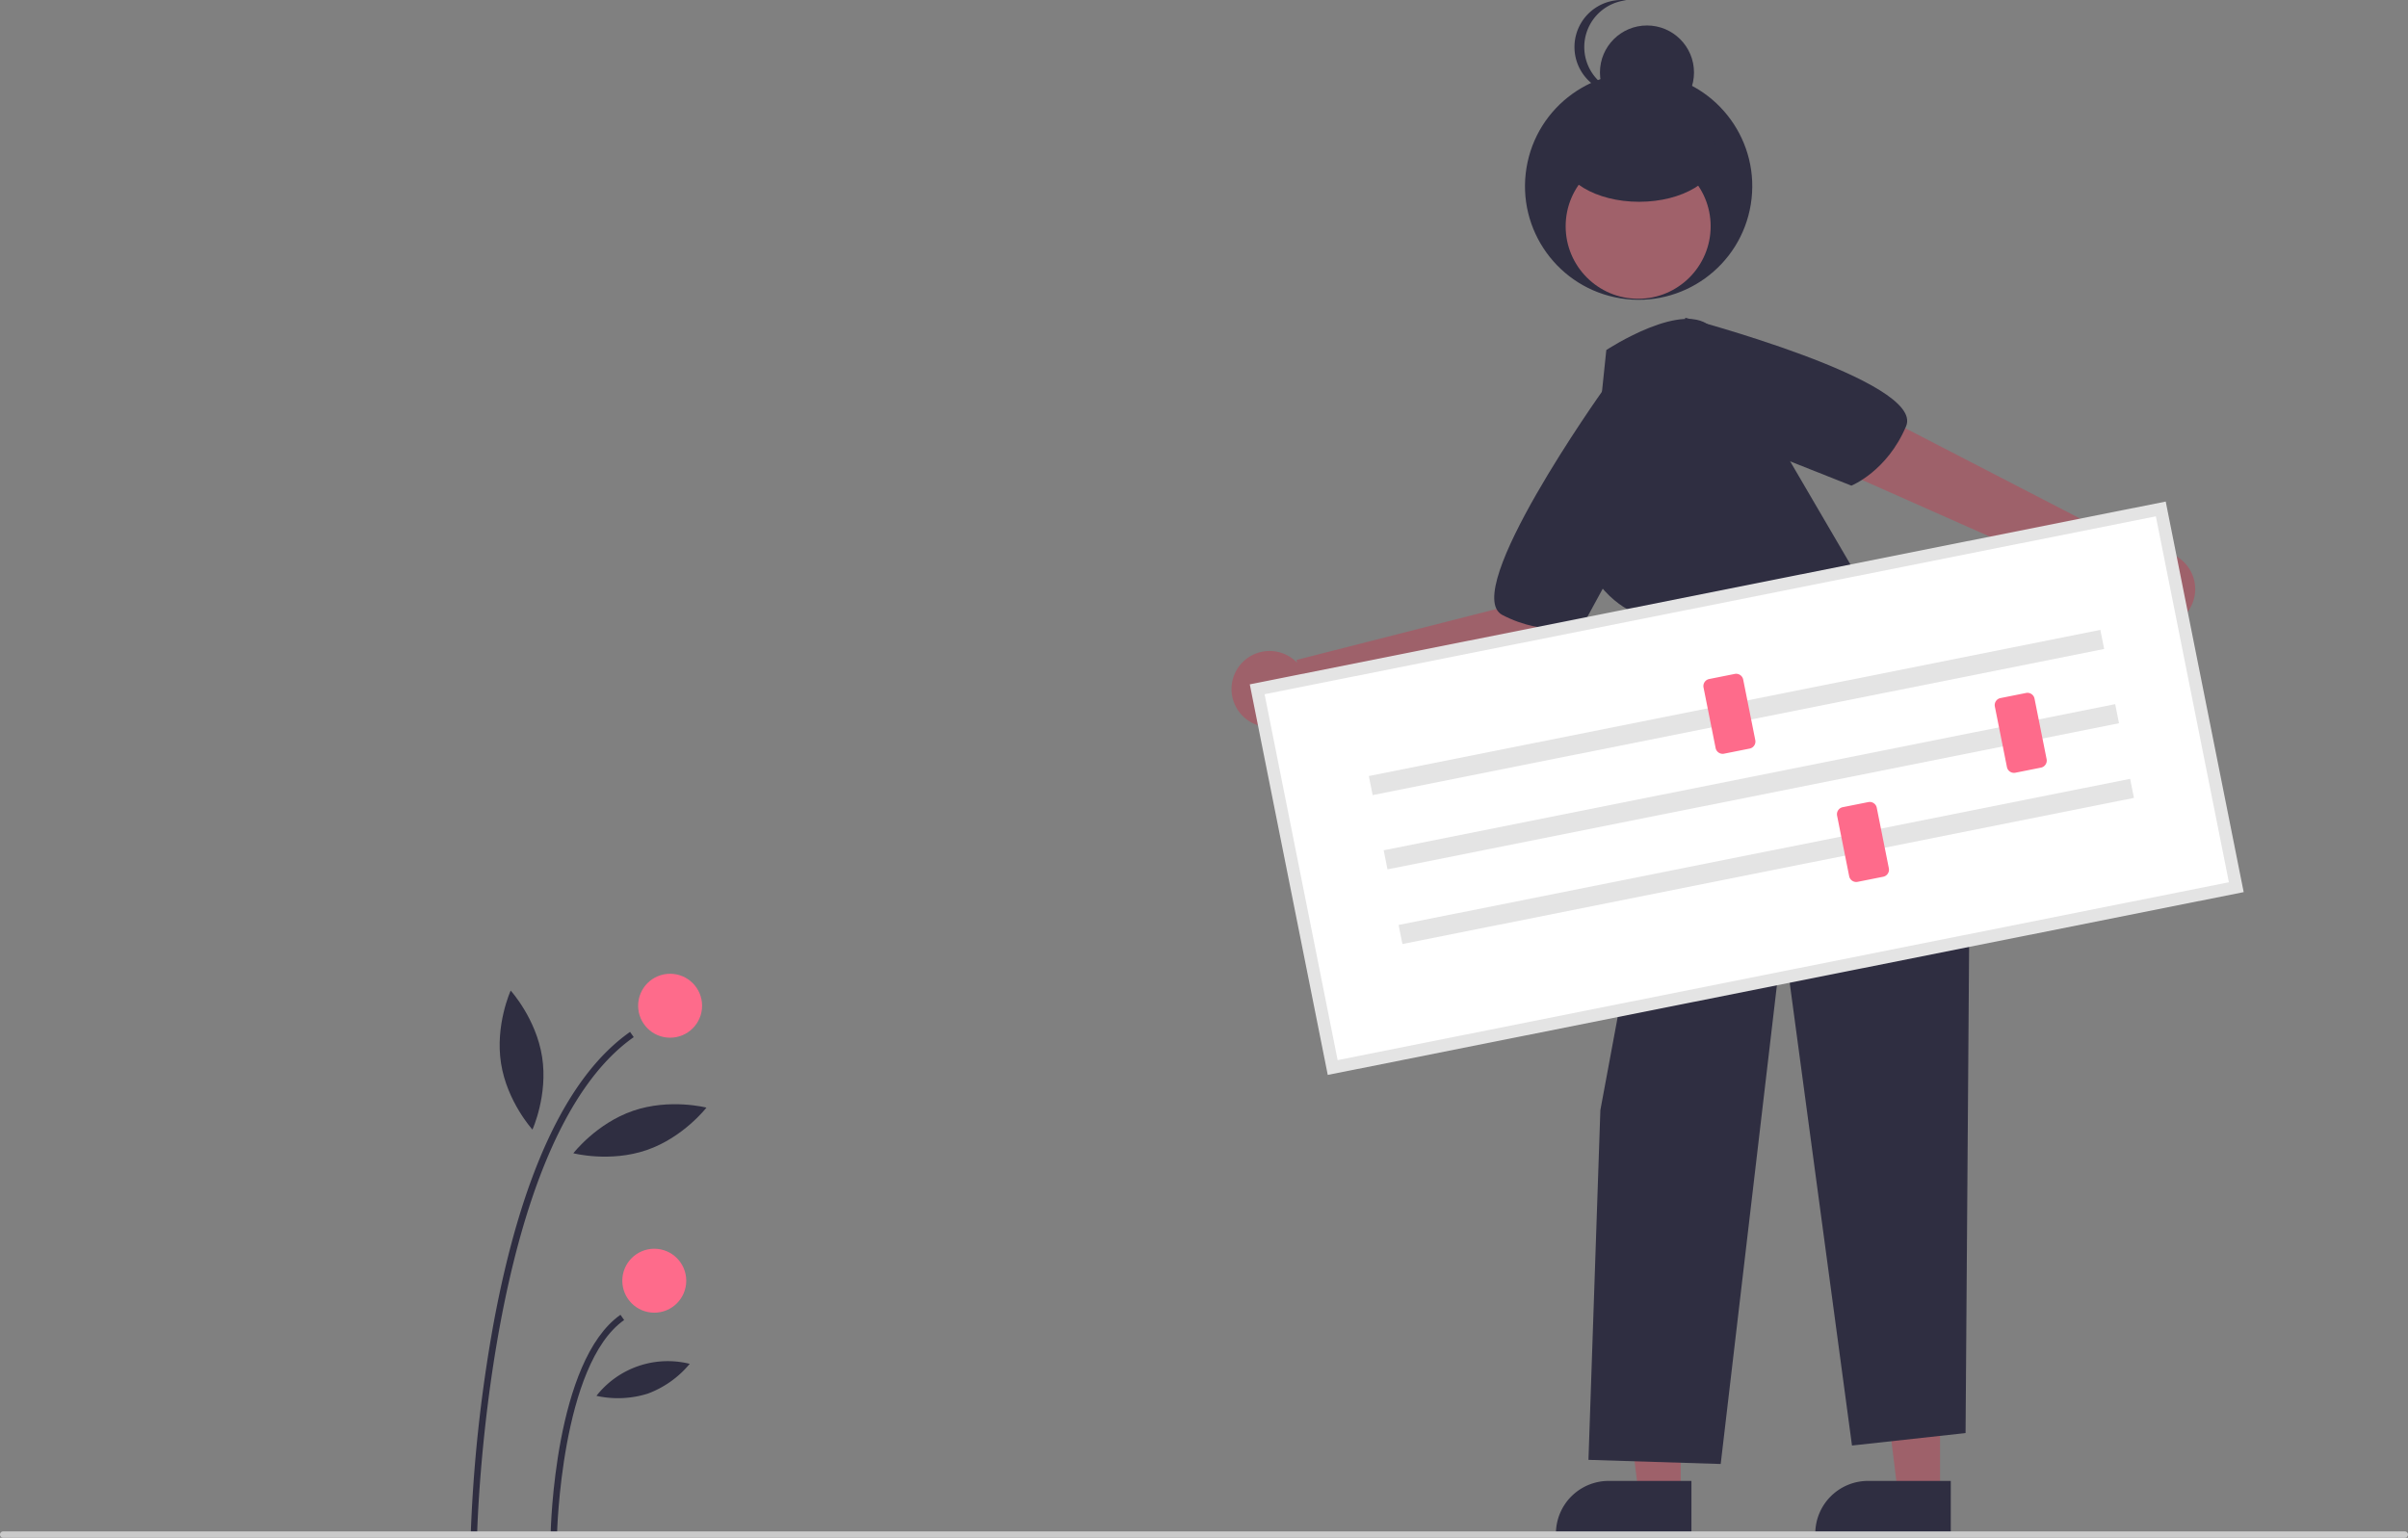 <svg height="480.951" viewBox="0 0 753 480.951" width="753" xmlns="http://www.w3.org/2000/svg"><rect x="0" y="0" width="753" height="480.951" fill="#808080" stroke="none"/><path d="m372.68 690.092-2-.039a463.833 463.833 0 0 1 7.1-66.287c8.648-46.881 23.029-77.67 42.743-91.512l1.148 1.637c-46.052 32.334-48.968 154.966-48.991 156.201z" fill="#2f2e41" transform="translate(-223.5 -209.524)"/><path d="m397.68 689.613-2-.039c.043-2.215 1.293-54.414 21.843-68.842l1.148 1.637c-19.721 13.846-20.981 66.712-20.991 67.244z" fill="#2f2e41" transform="translate(-223.5 -209.524)"/><circle cx="209.549" cy="314.548" fill="#fe6b8b" r="10"/><circle cx="204.597" cy="400.548" fill="#fe6b8b" r="10"/><path d="m393.019 540.067c1.879 12.004-3.019 22.741-3.019 22.741s-7.945-8.726-9.825-20.73 3.019-22.741 3.019-22.741 7.945 8.726 9.825 20.73z" fill="#2f2e41" transform="translate(-223.5 -209.524)"/><path d="m425.706 569.22c-11.493 3.942-22.919.99-22.919.99s7.208-9.344 18.701-13.286 22.919-.99 22.919-.99-7.208 9.344-18.701 13.286z" fill="#2f2e41" transform="translate(-223.5 -209.524)"/><path d="m426.075 645.382a31.135 31.135 0 0 1 -16.064.694 28.374 28.374 0 0 1 29.172-10.006 31.134 31.134 0 0 1 -13.108 9.313z" fill="#2f2e41" transform="translate(-223.5 -209.524)"/><path d="m606.671 467.453h-13.14l-6.251-50.685 19.394.001z" fill="#9e616a"/><path d="m833.523 689.715-42.37-.002v-.536a16.493 16.493 0 0 1 16.492-16.491h.001l25.878.001z" fill="#2f2e41" transform="translate(-223.5 -209.524)"/><path d="m525.57 467.453h-13.141l-6.251-50.685 19.394.001z" fill="#9e616a"/><path d="m752.421 689.715-42.37-.002v-.536a16.493 16.493 0 0 1 16.492-16.491h.001l25.878.001z" fill="#2f2e41" transform="translate(-223.5 -209.524)"/><path d="m716.289 393.141-18.199-2.812-5.88 9.464-63.272 16.128.171.872a11.904 11.904 0 1 0 2.588 12.309l76.625-15.981z" fill="#9e616a" transform="translate(-223.5 -209.524)"/><path d="m898.054 381.872a11.855 11.855 0 0 0 -4.375.841l.363-.633-80.443-41.58-10.967 17.73 83.635 37.125a11.899 11.899 0 1 0 11.788-13.483z" fill="#9e616a" transform="translate(-223.5 -209.524)"/><circle cx="736.071" cy="267.733" fill="#2f2e41" r="35.538" transform="matrix(.16 -.987 .987 .16 130.389 741.889)"/><circle cx="512.264" cy="70.77" fill="#a0616a" r="22.671"/><ellipse cx="512.571" cy="48.405" fill="#2f2e41" rx="24.509" ry="14.705"/><circle cx="515.021" cy="22.671" fill="#2f2e41" r="14.705"/><g transform="translate(-223.5 -209.524)"><g fill="#2f2e41"><path d="m718.914 224.23a14.707 14.707 0 0 1 13.174-14.626 14.869 14.869 0 0 0 -1.532-.08 14.705 14.705 0 0 0 0 29.411 14.869 14.869 0 0 0 1.532-.08 14.707 14.707 0 0 1 -13.174-14.626z"/><path d="m723.978 336.576 1.828-17.577s24.806-16.347 33.236-6.686l50.388 86.213s31.323 11.136 30.216 53.658l-1.498 205.54-35.517 3.894-21.568-160.25-19.487 166.026-41.35-1.295 3.72-109.376 19.717-106.027-.189-35.182-8.684-14.199s-15.907-6.39-16.352-24.45l-.348-25.386z"/><path d="m749.988 317.139.489-8.239s75.032 19.772 69.08 33.909-17.113 18.601-17.113 18.601l-43.155-17.113z"/><path d="m730.381 337.641-5.646-6.021s-45.032 63.189-31.414 70.249 25.052 3.354 25.052 3.354l22.228-40.757z"/></g><path d="m640.245 543.397 282.561-56.404-23.614-118.296-282.561 56.404z" fill="#fff"/><path d="m925.118 488.536-286.416 57.174-24.384-122.152 286.416-57.173zm-283.33 52.549 278.706-55.634-22.844-114.441-278.706 55.634z" fill="#e4e4e4"/></g><path d="m649.554 429.36h233.184v6.08h-233.184z" fill="#e4e4e4" transform="matrix(.981 -.196 .196 .981 -293.322 -51.182)"/><path d="m654.188 452.575h233.184v6.08h-233.184z" fill="#e4e4e4" transform="matrix(.981 -.196 .196 .981 -297.776 -49.826)"/><path d="m658.849 475.924h233.184v6.08h-233.184z" fill="#e4e4e4" transform="matrix(.981 -.196 .196 .981 -302.257 -48.461)"/><g transform="translate(-223.5 -209.524)"><path d="m770.629 443.644-7.998 1.597a2.249 2.249 0 0 1 -2.643-1.763l-3.781-18.943a2.249 2.249 0 0 1 1.763-2.643l7.998-1.596a2.249 2.249 0 0 1 2.643 1.763l3.781 18.943a2.249 2.249 0 0 1 -1.763 2.643z" fill="#fe6b8b"/><path d="m861.727 449.6-7.998 1.596a2.249 2.249 0 0 1 -2.643-1.763l-3.781-18.943a2.249 2.249 0 0 1 1.763-2.643l7.998-1.596a2.249 2.249 0 0 1 2.643 1.763l3.781 18.943a2.249 2.249 0 0 1 -1.763 2.643z" fill="#fe6b8b"/><path d="m812.393 483.727-7.998 1.596a2.249 2.249 0 0 1 -2.643-1.763l-3.781-18.943a2.249 2.249 0 0 1 1.763-2.643l7.998-1.596a2.249 2.249 0 0 1 2.643 1.763l3.781 18.943a2.249 2.249 0 0 1 -1.763 2.643z" fill="#fe6b8b"/><path d="m975.5 690.476h-751a1 1 0 0 1 0-2h751a1 1 0 0 1 0 2z" fill="#cacaca"/></g></svg>